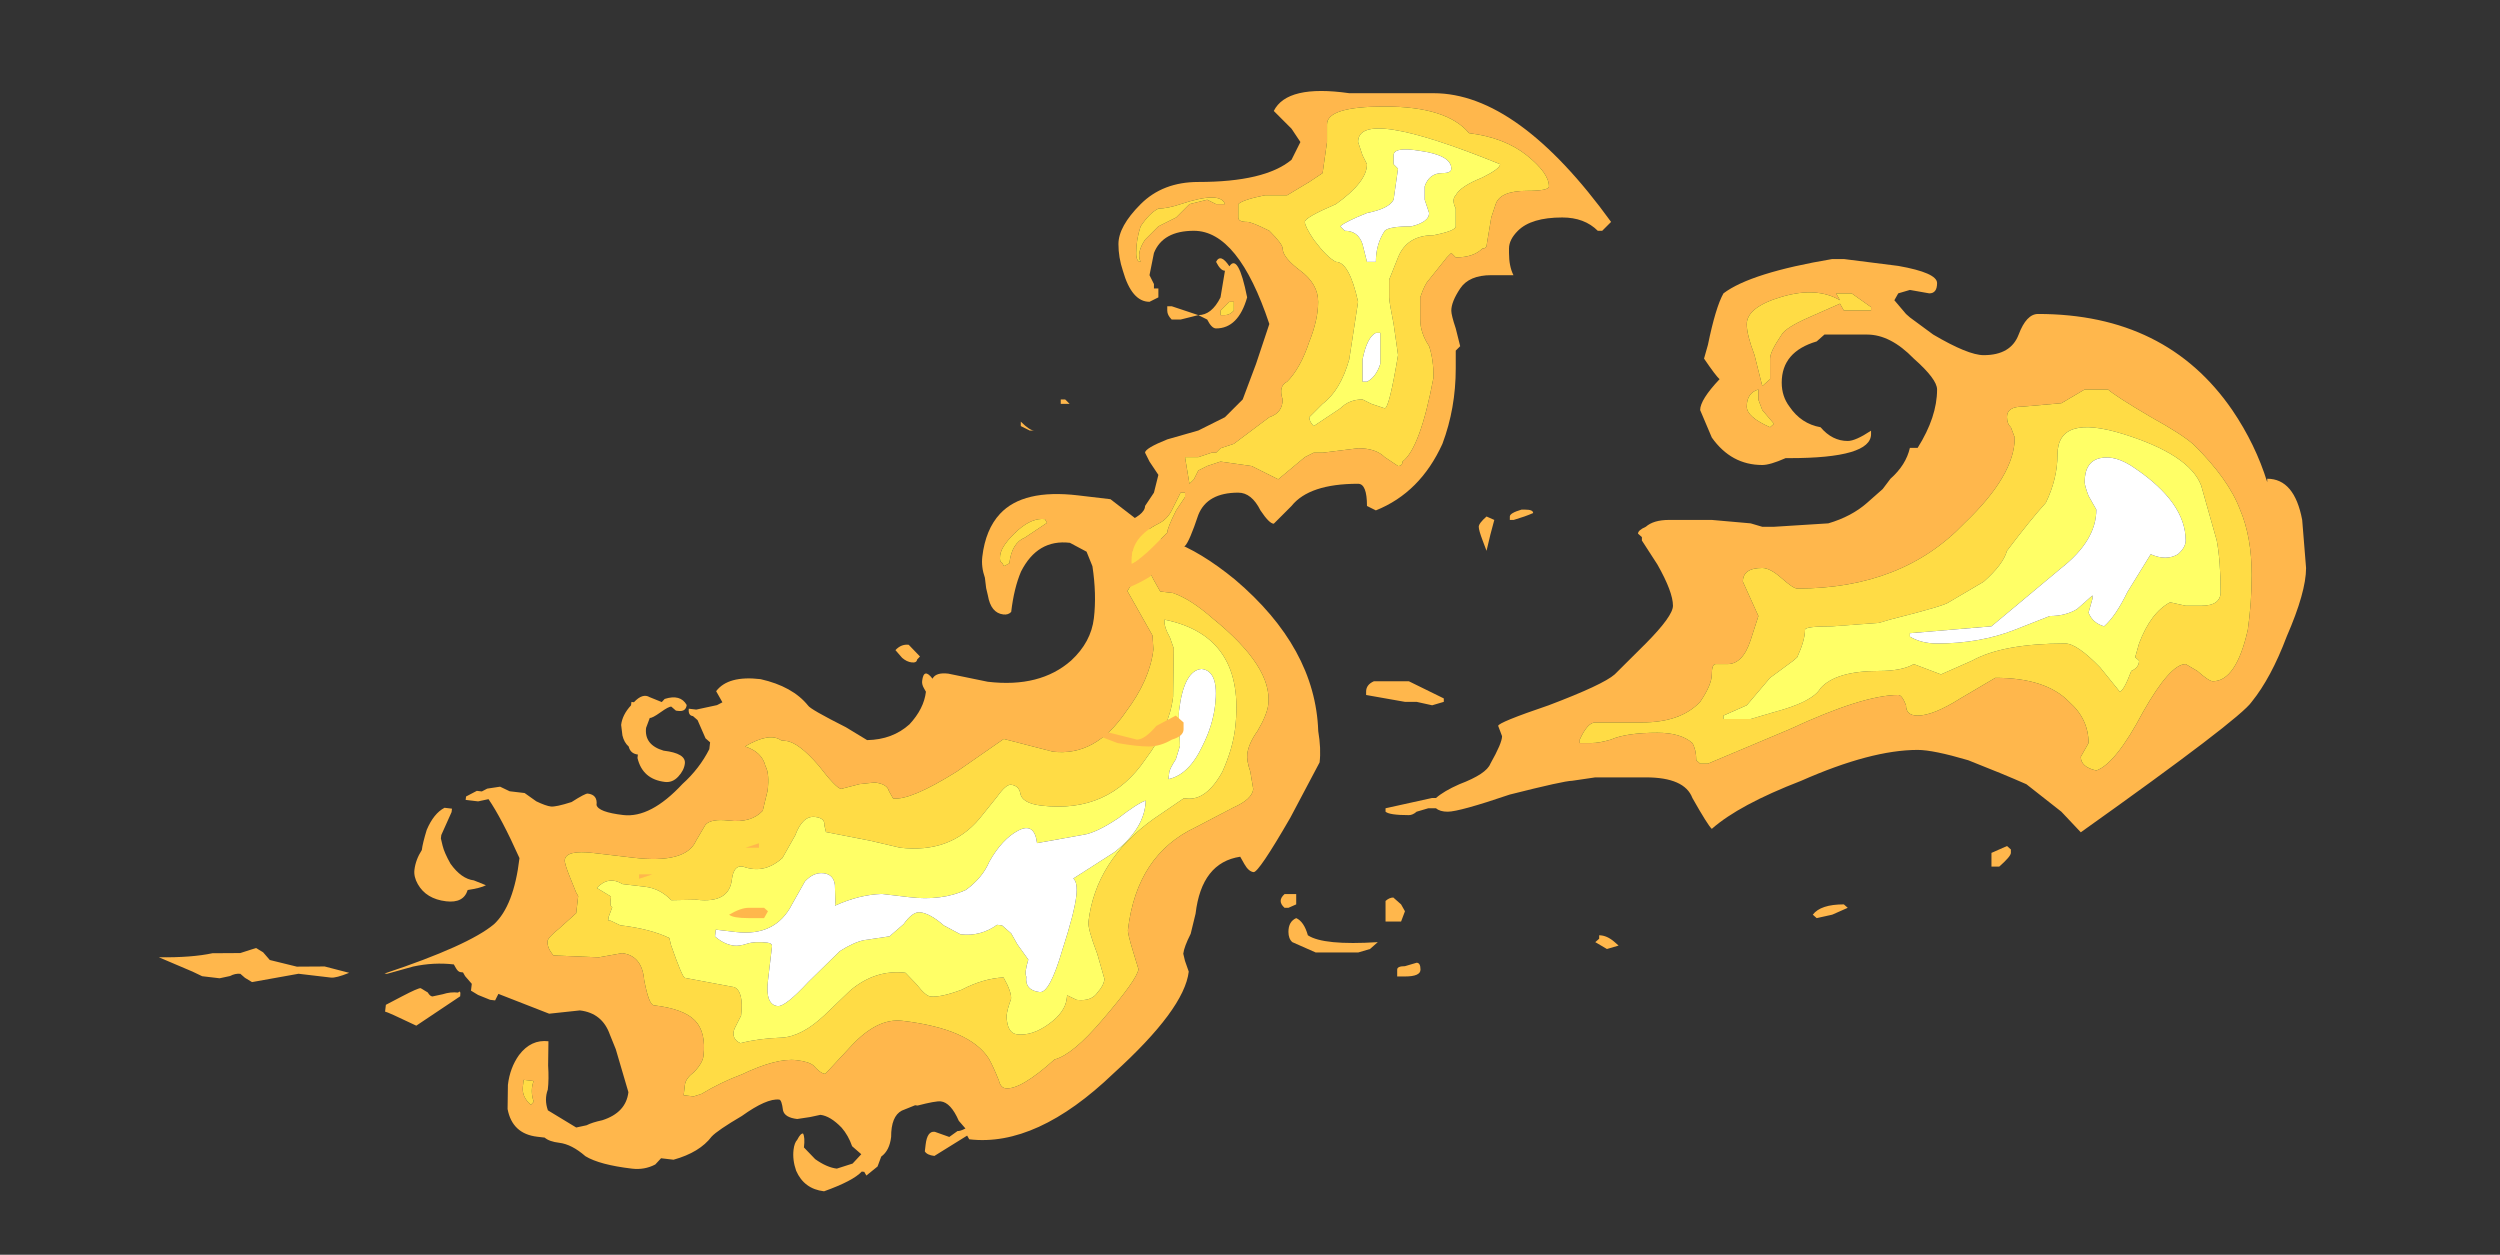 <?xml version="1.0" encoding="UTF-8" standalone="no"?>
<svg xmlns:ffdec="https://www.free-decompiler.com/flash" xmlns:xlink="http://www.w3.org/1999/xlink" ffdec:objectType="frame" height="98.95px" width="197.15px" xmlns="http://www.w3.org/2000/svg">
  <rect width="100%" height="100%" fill="#333333" stroke="none"/>
  <g transform="matrix(1.0, 0.0, 0.0, 1.0, 1.4, 74.1)">
    <use ffdec:characterId="4575" height="10.5" transform="matrix(3.933, 0.464, -0.634, 5.377, 16.359, -42.969)" width="22.5" xlink:href="#shape0"/>
    <use ffdec:characterId="4583" height="10.45" transform="matrix(6.126, 0.0, 0.0, 5.414, 56.099, -53.672)" width="20.3" xlink:href="#shape1"/>
    <use ffdec:characterId="4594" height="8.9" transform="matrix(7.0, 0.0, 0.0, 7.0, 49.0, -67.1)" width="10.95" xlink:href="#shape2"/>
  </g>
  <defs>
    <g id="shape0" transform="matrix(1.0, 0.0, 0.0, 1.0, -2.85, 8.2)">
      <path d="M5.05 -0.1 L5.6 -0.05 6.15 -0.1 6.65 -0.05 Q6.4 0.05 6.3 0.05 L5.65 0.05 4.75 0.25 4.6 0.2 4.5 0.15 Q4.4 0.15 4.3 0.2 L4.1 0.25 3.75 0.25 3.55 0.2 2.85 0.05 Q3.5 0.0 3.9 -0.1 L4.45 -0.15 4.75 -0.25 4.9 -0.2 5.05 -0.1 M11.45 -4.1 Q11.45 -4.25 11.6 -4.4 L11.6 -4.45 11.65 -4.45 Q11.8 -4.6 11.95 -4.55 L12.2 -4.5 12.25 -4.55 Q12.55 -4.65 12.7 -4.5 12.7 -4.4 12.55 -4.4 L12.5 -4.4 12.4 -4.45 Q12.35 -4.45 12.2 -4.35 12.05 -4.25 12.0 -4.25 L11.95 -4.1 Q11.95 -3.85 12.35 -3.8 12.8 -3.8 12.8 -3.65 12.8 -3.55 12.7 -3.45 12.6 -3.35 12.45 -3.35 12.0 -3.35 11.85 -3.65 L11.85 -3.7 Q11.7 -3.7 11.65 -3.8 11.55 -3.85 11.5 -3.95 L11.45 -4.1 M12.9 -4.45 L13.3 -4.55 13.4 -4.6 13.25 -4.75 Q13.45 -5.0 14.1 -5.0 14.75 -4.95 15.1 -4.7 15.15 -4.65 15.9 -4.45 16.2 -4.35 16.35 -4.3 16.85 -4.35 17.15 -4.6 17.4 -4.85 17.4 -5.1 L17.35 -5.15 Q17.3 -5.2 17.3 -5.25 17.3 -5.45 17.5 -5.3 17.55 -5.4 17.8 -5.4 L18.6 -5.35 Q19.65 -5.35 20.2 -5.8 20.55 -6.1 20.55 -6.45 20.55 -6.8 20.4 -7.2 L20.25 -7.4 19.9 -7.5 Q19.25 -7.5 19.0 -7.0 18.9 -6.75 18.9 -6.4 18.85 -6.35 18.75 -6.35 18.5 -6.35 18.4 -6.6 L18.35 -6.7 18.3 -6.85 Q18.2 -7.0 18.2 -7.15 18.2 -7.55 18.45 -7.8 18.85 -8.2 19.95 -8.2 L20.6 -8.2 21.4 -7.85 21.7 -7.7 21.9 -7.7 Q22.5 -7.6 23.25 -7.25 25.0 -6.4 25.25 -5.2 25.35 -4.95 25.35 -4.75 L24.9 -3.9 Q24.4 -3.05 24.3 -3.05 24.2 -3.05 24.1 -3.15 L24.0 -3.25 Q23.25 -3.1 23.25 -2.35 L23.2 -2.05 Q23.1 -1.85 23.1 -1.75 L23.15 -1.65 23.25 -1.5 Q23.25 -0.95 22.0 0.1 20.65 1.3 19.3 1.3 L19.25 1.25 18.65 1.6 Q18.5 1.6 18.45 1.55 L18.45 1.45 Q18.45 1.25 18.6 1.25 L18.9 1.3 19.05 1.2 Q19.1 1.2 19.2 1.15 L19.05 1.05 Q18.85 0.8 18.65 0.8 18.55 0.8 18.2 0.9 L18.15 0.9 17.9 1.0 Q17.7 1.1 17.75 1.4 17.75 1.6 17.6 1.7 L17.55 1.85 17.35 2.0 17.3 1.95 17.25 1.95 Q17.1 2.1 16.55 2.3 16.15 2.3 15.95 2.05 15.85 1.9 15.85 1.75 15.85 1.65 15.9 1.6 15.95 1.5 16.0 1.5 16.05 1.55 16.05 1.7 L16.3 1.85 Q16.55 1.95 16.75 1.95 L17.05 1.85 17.2 1.7 17.0 1.6 Q16.9 1.45 16.75 1.35 16.5 1.2 16.3 1.2 L16.1 1.25 15.85 1.3 Q15.6 1.3 15.55 1.2 15.5 1.05 15.45 1.05 15.2 1.05 14.75 1.35 14.3 1.6 14.2 1.7 14.0 1.95 13.5 2.1 L13.25 2.1 13.15 2.2 Q12.95 2.3 12.7 2.3 12.05 2.3 11.75 2.2 11.45 2.05 11.2 2.05 11.0 2.05 10.9 2.0 L10.75 2.0 Q10.25 2.0 10.1 1.65 L10.05 1.3 Q10.05 1.05 10.2 0.85 10.4 0.6 10.75 0.6 L10.8 0.95 Q10.85 1.15 10.85 1.3 10.8 1.45 10.9 1.6 L11.5 1.8 11.7 1.75 Q11.8 1.7 12.0 1.65 12.45 1.5 12.45 1.2 L12.1 0.6 11.95 0.4 Q11.75 0.1 11.3 0.1 L10.7 0.2 9.65 0.0 9.6 0.1 9.5 0.1 9.25 0.05 9.1 0.0 9.1 -0.1 8.95 -0.2 8.9 -0.25 8.85 -0.25 Q8.8 -0.25 8.75 -0.3 L8.7 -0.35 Q8.3 -0.35 7.9 -0.25 L7.4 -0.1 7.35 -0.1 Q8.95 -0.65 9.4 -1.0 9.75 -1.3 9.75 -2.0 9.3 -2.55 9.0 -2.8 L8.8 -2.75 8.55 -2.75 8.55 -2.8 8.75 -2.9 8.85 -2.9 8.95 -2.95 9.2 -3.0 9.4 -2.95 9.7 -2.95 9.95 -2.85 Q10.15 -2.8 10.25 -2.8 10.35 -2.8 10.65 -2.9 10.9 -3.05 10.95 -3.05 11.15 -3.05 11.15 -2.9 11.2 -2.8 11.7 -2.8 12.25 -2.8 12.8 -3.35 13.1 -3.6 13.25 -3.9 L13.25 -4.0 13.15 -4.05 12.95 -4.3 12.85 -4.35 Q12.75 -4.35 12.75 -4.45 L12.9 -4.45 M8.3 -2.55 L8.15 -2.2 8.15 -2.15 8.2 -2.05 Q8.25 -1.95 8.4 -1.8 8.65 -1.6 8.9 -1.6 L9.15 -1.55 Q9.05 -1.5 8.8 -1.45 8.75 -1.25 8.4 -1.25 8.0 -1.25 7.8 -1.45 7.7 -1.55 7.7 -1.65 7.7 -1.8 7.8 -1.95 7.8 -2.05 7.85 -2.25 7.95 -2.5 8.15 -2.6 L8.3 -2.6 8.3 -2.55 M19.0 -7.5 L19.4 -7.75 19.35 -7.8 Q19.1 -7.8 18.85 -7.6 18.55 -7.35 18.55 -7.2 18.55 -7.1 18.6 -7.1 L18.65 -7.05 18.75 -7.1 Q18.75 -7.4 19.0 -7.5 M13.2 -2.55 Q13.05 -2.2 12.0 -2.2 L11.2 -2.2 Q10.65 -2.2 10.65 -2.05 10.65 -2.0 10.8 -1.8 L10.95 -1.6 11.0 -1.55 11.0 -1.3 10.7 -1.05 Q10.5 -0.9 10.5 -0.85 10.5 -0.75 10.65 -0.65 L11.55 -0.7 12.0 -0.8 Q12.4 -0.8 12.5 -0.45 12.65 -0.1 12.75 -0.1 13.35 -0.1 13.6 0.05 13.85 0.2 13.85 0.55 13.85 0.65 13.7 0.8 13.55 0.9 13.55 1.0 L13.55 1.15 13.75 1.15 13.9 1.1 Q14.25 0.9 14.65 0.75 15.3 0.45 15.7 0.45 15.95 0.45 16.05 0.5 16.2 0.6 16.3 0.6 L16.75 0.15 Q17.2 -0.3 17.7 -0.3 19.05 -0.3 19.5 0.1 19.6 0.2 19.75 0.4 19.8 0.5 19.9 0.5 20.2 0.5 20.8 0.0 21.15 -0.1 21.65 -0.65 22.25 -1.3 22.25 -1.45 L22.1 -1.7 Q21.95 -1.95 21.95 -2.0 21.95 -3.1 23.05 -3.6 L23.75 -3.95 Q24.1 -4.1 24.1 -4.25 L24.0 -4.5 Q23.9 -4.65 23.9 -4.75 23.9 -4.9 24.05 -5.1 24.2 -5.35 24.2 -5.5 24.2 -6.05 22.9 -6.65 22.4 -6.9 22.05 -6.95 L21.8 -6.95 21.65 -7.1 Q21.35 -7.45 20.9 -7.6 20.95 -7.5 21.1 -7.35 L21.3 -7.15 21.15 -6.9 21.75 -6.3 21.8 -6.1 Q21.8 -5.65 21.4 -5.15 20.9 -4.45 20.05 -4.45 L19.05 -4.55 18.2 -4.0 Q17.35 -3.5 17.0 -3.5 L16.9 -3.6 Q16.85 -3.7 16.6 -3.7 L16.3 -3.65 15.95 -3.55 Q15.85 -3.55 15.45 -3.85 15.0 -4.15 14.75 -4.15 L14.65 -4.15 Q14.4 -4.25 13.95 -4.0 14.3 -3.95 14.4 -3.75 14.5 -3.65 14.5 -3.4 L14.45 -3.1 Q14.25 -2.9 13.8 -2.9 13.45 -2.9 13.35 -2.8 L13.2 -2.55 M17.05 -5.5 Q16.95 -5.5 16.85 -5.55 L16.7 -5.65 Q16.8 -5.75 16.95 -5.75 L17.2 -5.6 17.15 -5.55 Q17.15 -5.5 17.05 -5.5 M10.4 1.2 L10.35 1.2 10.35 1.3 Q10.35 1.45 10.55 1.55 L10.6 1.5 Q10.5 1.35 10.55 1.2 L10.4 1.2 M8.55 0.1 Q8.7 0.05 8.85 0.05 8.9 0.0 8.9 0.1 L8.1 0.6 Q7.5 0.45 7.45 0.45 L7.45 0.35 7.75 0.2 Q8.05 0.05 8.1 0.05 L8.25 0.1 Q8.3 0.15 8.35 0.15 L8.55 0.1" fill="#ffb74c" fill-rule="evenodd" stroke="none"/>
      <path d="M12.3 -1.8 L11.85 -1.8 Q11.55 -1.9 11.35 -1.7 L11.65 -1.6 11.65 -1.55 Q11.65 -1.45 11.7 -1.45 L11.65 -1.3 11.65 -1.25 11.7 -1.25 11.9 -1.2 Q12.5 -1.2 12.9 -1.1 L12.95 -1.0 Q13.25 -0.55 13.3 -0.55 L14.3 -0.5 Q14.5 -0.45 14.5 -0.1 L14.4 0.1 Q14.35 0.25 14.55 0.3 14.9 0.2 15.35 0.15 15.75 0.1 16.15 -0.25 L16.6 -0.65 Q17.05 -1.0 17.65 -1.0 L17.9 -0.85 Q18.1 -0.7 18.2 -0.7 18.4 -0.7 18.8 -0.85 19.2 -1.05 19.6 -1.1 19.8 -0.9 19.8 -0.8 19.75 -0.65 19.75 -0.55 19.8 -0.3 20.0 -0.3 20.3 -0.3 20.6 -0.5 20.9 -0.7 20.9 -0.9 L20.9 -0.95 21.1 -0.9 Q21.4 -0.9 21.5 -1.05 21.6 -1.15 21.6 -1.25 L21.4 -1.6 Q21.15 -1.95 21.15 -2.05 21.15 -2.95 22.2 -3.65 L22.75 -4.0 22.8 -4.0 Q23.2 -4.0 23.45 -4.45 23.6 -4.8 23.6 -5.1 23.6 -6.45 21.95 -6.55 21.95 -6.45 22.1 -6.3 L22.2 -6.15 22.3 -5.45 Q22.3 -5.0 21.9 -4.5 21.3 -3.65 19.95 -3.65 19.55 -3.65 19.5 -3.8 19.45 -3.9 19.3 -3.9 19.2 -3.9 19.05 -3.7 L18.75 -3.35 Q18.25 -2.8 17.25 -2.8 L16.65 -2.85 15.75 -2.9 15.7 -3.0 Q15.7 -3.1 15.5 -3.1 15.25 -3.1 15.15 -2.8 L14.95 -2.45 Q14.65 -2.2 14.25 -2.25 14.0 -2.3 14.0 -2.05 14.0 -1.7 13.35 -1.7 L12.85 -1.65 Q12.6 -1.8 12.3 -1.8 M13.2 -2.55 L13.35 -2.8 Q13.45 -2.9 13.8 -2.9 14.25 -2.9 14.45 -3.1 L14.5 -3.4 Q14.5 -3.65 14.4 -3.75 14.3 -3.95 13.95 -4.0 14.4 -4.25 14.65 -4.15 L14.75 -4.15 Q15.0 -4.15 15.45 -3.85 15.85 -3.55 15.95 -3.55 L16.3 -3.65 16.6 -3.7 Q16.85 -3.7 16.9 -3.6 L17.0 -3.5 Q17.35 -3.5 18.2 -4.0 L19.05 -4.55 20.05 -4.45 Q20.9 -4.45 21.4 -5.15 21.8 -5.65 21.8 -6.1 L21.75 -6.3 21.15 -6.9 21.3 -7.15 21.1 -7.35 Q20.95 -7.5 20.9 -7.6 21.35 -7.45 21.65 -7.1 L21.8 -6.95 22.05 -6.95 Q22.4 -6.9 22.9 -6.65 24.2 -6.05 24.2 -5.5 24.2 -5.35 24.05 -5.1 23.9 -4.9 23.9 -4.75 23.9 -4.65 24.0 -4.5 L24.1 -4.25 Q24.1 -4.1 23.75 -3.95 L23.05 -3.6 Q21.95 -3.1 21.95 -2.0 21.95 -1.95 22.1 -1.7 L22.25 -1.45 Q22.25 -1.3 21.65 -0.65 21.15 -0.1 20.8 0.0 20.2 0.5 19.9 0.5 19.8 0.5 19.75 0.4 19.6 0.2 19.5 0.1 19.05 -0.3 17.7 -0.3 17.2 -0.3 16.75 0.15 L16.3 0.6 Q16.2 0.6 16.05 0.5 15.95 0.45 15.7 0.45 15.3 0.45 14.65 0.75 14.25 0.9 13.9 1.1 L13.75 1.15 13.55 1.15 13.55 1.0 Q13.55 0.9 13.7 0.8 13.85 0.65 13.85 0.55 13.85 0.2 13.6 0.05 13.35 -0.1 12.75 -0.1 12.65 -0.1 12.5 -0.45 12.4 -0.8 12.0 -0.8 L11.55 -0.7 10.65 -0.65 Q10.5 -0.75 10.5 -0.85 10.5 -0.9 10.7 -1.05 L11.0 -1.3 11.0 -1.55 10.95 -1.6 10.8 -1.8 Q10.65 -2.0 10.65 -2.05 10.65 -2.2 11.2 -2.2 L12.0 -2.2 Q13.05 -2.2 13.2 -2.55 M19.0 -7.5 Q18.75 -7.4 18.75 -7.1 L18.65 -7.05 18.6 -7.1 Q18.55 -7.1 18.55 -7.2 18.55 -7.35 18.85 -7.6 19.1 -7.8 19.35 -7.8 L19.4 -7.75 19.0 -7.5 M10.4 1.2 L10.55 1.2 Q10.5 1.35 10.6 1.5 L10.55 1.55 Q10.35 1.45 10.35 1.3 L10.35 1.2 10.4 1.2" fill="#ffdc45" fill-rule="evenodd" stroke="none"/>
      <path d="M12.3 -1.8 Q12.6 -1.8 12.85 -1.65 L13.35 -1.7 Q14.0 -1.7 14.0 -2.05 14.0 -2.3 14.25 -2.25 14.65 -2.2 14.95 -2.45 L15.15 -2.8 Q15.25 -3.1 15.5 -3.1 15.7 -3.1 15.7 -3.0 L15.75 -2.9 16.65 -2.85 17.25 -2.8 Q18.25 -2.8 18.75 -3.35 L19.05 -3.7 Q19.2 -3.9 19.3 -3.9 19.45 -3.9 19.5 -3.8 19.55 -3.65 19.95 -3.65 21.3 -3.65 21.9 -4.5 22.3 -5.0 22.3 -5.45 L22.2 -6.15 22.1 -6.3 Q21.95 -6.45 21.95 -6.55 23.6 -6.45 23.6 -5.1 23.6 -4.8 23.45 -4.45 23.2 -4.0 22.8 -4.0 L22.75 -4.0 22.2 -3.65 Q21.15 -2.95 21.15 -2.05 21.15 -1.95 21.4 -1.6 L21.6 -1.25 Q21.6 -1.15 21.5 -1.05 21.4 -0.9 21.1 -0.9 L20.9 -0.95 20.9 -0.9 Q20.9 -0.7 20.6 -0.5 20.3 -0.3 20.0 -0.3 19.8 -0.3 19.75 -0.55 19.75 -0.65 19.8 -0.8 19.8 -0.9 19.6 -1.1 19.2 -1.05 18.8 -0.85 18.4 -0.7 18.2 -0.7 18.1 -0.7 17.9 -0.85 L17.65 -1.0 Q17.05 -1.0 16.6 -0.65 L16.15 -0.25 Q15.75 0.1 15.35 0.15 14.9 0.2 14.55 0.3 14.35 0.25 14.4 0.1 L14.5 -0.1 Q14.5 -0.45 14.3 -0.5 L13.3 -0.55 Q13.25 -0.55 12.95 -1.0 L12.9 -1.1 Q12.5 -1.2 11.9 -1.2 L11.7 -1.25 11.65 -1.25 11.65 -1.3 11.7 -1.45 Q11.65 -1.45 11.65 -1.55 L11.65 -1.6 11.35 -1.7 Q11.55 -1.9 11.85 -1.8 L12.3 -1.8 M22.55 -4.75 L22.5 -4.55 Q22.4 -4.4 22.4 -4.35 L22.4 -4.25 Q22.8 -4.35 23.0 -4.8 23.15 -5.1 23.15 -5.4 23.15 -5.9 22.8 -5.9 22.45 -5.85 22.45 -5.25 22.45 -5.2 22.5 -5.0 L22.55 -4.75 M15.45 -2.15 L15.25 -1.8 Q15.0 -1.3 14.2 -1.3 L13.8 -1.3 13.8 -1.2 Q14.0 -1.1 14.2 -1.1 14.3 -1.1 14.45 -1.15 14.6 -1.2 14.85 -1.2 14.95 -1.2 14.95 -1.15 L14.95 -0.95 Q14.95 -0.8 14.95 -0.65 14.95 -0.3 15.2 -0.3 15.35 -0.3 15.75 -0.7 L16.3 -1.2 Q16.55 -1.35 16.75 -1.4 L17.25 -1.5 17.5 -1.7 Q17.65 -1.9 17.8 -1.9 18.0 -1.9 18.3 -1.75 L18.65 -1.65 Q19.05 -1.65 19.35 -1.85 L19.45 -1.85 19.65 -1.75 19.8 -1.6 20.05 -1.4 Q20.0 -1.2 20.05 -1.15 20.05 -0.95 20.35 -0.95 20.55 -0.95 20.7 -1.6 20.85 -2.15 20.85 -2.4 20.85 -2.6 20.75 -2.65 L21.5 -3.1 Q22.05 -3.5 22.0 -3.9 21.85 -3.85 21.5 -3.6 21.1 -3.35 20.85 -3.3 L19.95 -3.1 Q19.85 -3.4 19.55 -3.25 19.25 -3.1 19.05 -2.75 18.95 -2.5 18.65 -2.3 18.2 -2.1 17.55 -2.1 L17.0 -2.1 Q16.55 -2.05 16.1 -1.85 L16.1 -1.9 16.05 -2.15 Q16.0 -2.3 15.8 -2.3 15.6 -2.3 15.45 -2.15" fill="#ffff66" fill-rule="evenodd" stroke="none"/>
      <path d="M15.45 -2.15 Q15.6 -2.3 15.8 -2.3 16.0 -2.3 16.05 -2.15 L16.1 -1.9 16.1 -1.85 Q16.55 -2.05 17.0 -2.1 L17.55 -2.1 Q18.2 -2.1 18.65 -2.3 18.95 -2.5 19.05 -2.75 19.25 -3.1 19.55 -3.25 19.85 -3.4 19.95 -3.1 L20.85 -3.3 Q21.1 -3.35 21.5 -3.6 21.85 -3.85 22.0 -3.9 22.05 -3.5 21.5 -3.1 L20.75 -2.65 Q20.85 -2.6 20.85 -2.4 20.85 -2.15 20.7 -1.6 20.55 -0.95 20.35 -0.95 20.05 -0.95 20.05 -1.15 20.0 -1.2 20.05 -1.4 L19.8 -1.6 19.65 -1.75 19.45 -1.85 19.35 -1.85 Q19.05 -1.65 18.65 -1.65 L18.3 -1.75 Q18.0 -1.9 17.8 -1.9 17.65 -1.9 17.5 -1.7 L17.25 -1.5 16.75 -1.4 Q16.55 -1.35 16.3 -1.2 L15.75 -0.7 Q15.35 -0.3 15.2 -0.3 14.95 -0.3 14.95 -0.65 14.95 -0.8 14.95 -0.95 L14.95 -1.15 Q14.95 -1.2 14.85 -1.2 14.6 -1.2 14.45 -1.15 14.3 -1.1 14.2 -1.1 14.0 -1.1 13.8 -1.2 L13.8 -1.3 14.2 -1.3 Q15.0 -1.3 15.25 -1.8 L15.45 -2.15 M22.55 -4.75 L22.5 -5.0 Q22.45 -5.2 22.45 -5.25 22.45 -5.85 22.8 -5.9 23.15 -5.9 23.15 -5.4 23.15 -5.1 23.0 -4.8 22.8 -4.35 22.4 -4.25 L22.4 -4.35 Q22.4 -4.4 22.5 -4.55 L22.55 -4.75" fill="#ffffff" fill-rule="evenodd" stroke="none"/>
    </g>
    <g id="shape1" transform="matrix(1.0, 0.0, 0.0, 1.0, -9.15, 9.95)">
      <path d="M9.6 -0.5 L9.65 -0.45 9.6 -0.35 9.4 -0.35 Q9.2 -0.35 9.15 -0.4 9.3 -0.5 9.4 -0.5 L9.6 -0.5 M22.4 -8.0 L22.4 -8.05 Q22.25 -8.0 22.25 -7.8 22.25 -7.65 22.55 -7.5 L22.6 -7.55 22.45 -7.75 22.4 -7.9 22.4 -8.0 M22.7 -8.85 Q22.75 -8.95 23.05 -9.1 L23.45 -9.3 23.5 -9.2 23.7 -9.2 Q23.8 -9.2 23.85 -9.2 L23.85 -9.25 23.6 -9.45 23.4 -9.45 23.45 -9.35 Q23.15 -9.55 22.7 -9.4 22.25 -9.25 22.25 -9.0 22.25 -8.85 22.35 -8.55 L22.45 -8.1 22.55 -8.2 22.55 -8.5 Q22.55 -8.6 22.7 -8.85 M21.7 -8.5 L21.75 -8.7 Q21.85 -9.25 21.95 -9.45 22.3 -9.75 23.35 -9.95 L23.5 -9.95 24.2 -9.85 Q24.7 -9.75 24.7 -9.6 24.7 -9.45 24.6 -9.45 L24.35 -9.5 24.2 -9.45 24.15 -9.35 24.3 -9.15 24.35 -9.1 24.65 -8.85 Q25.1 -8.55 25.3 -8.55 25.65 -8.55 25.75 -8.85 25.85 -9.15 26.0 -9.15 27.65 -9.15 28.5 -7.75 28.8 -7.25 28.95 -6.7 L28.95 -6.75 Q29.3 -6.75 29.4 -6.15 L29.45 -5.45 Q29.45 -5.1 29.2 -4.45 29.0 -3.85 28.75 -3.5 28.6 -3.25 26.55 -1.6 L26.3 -1.9 25.85 -2.3 Q25.55 -2.45 25.1 -2.65 24.65 -2.8 24.45 -2.8 23.85 -2.8 22.95 -2.35 22.15 -2.0 21.8 -1.65 21.75 -1.7 21.55 -2.1 21.45 -2.4 20.95 -2.4 L20.3 -2.4 20.0 -2.35 Q19.9 -2.35 19.2 -2.15 18.55 -1.9 18.4 -1.9 18.3 -1.9 18.25 -1.95 L18.15 -1.95 18.0 -1.9 Q17.95 -1.85 17.9 -1.85 17.65 -1.85 17.6 -1.9 L17.6 -1.95 18.2 -2.1 18.25 -2.1 Q18.35 -2.2 18.55 -2.3 18.9 -2.45 18.95 -2.6 19.1 -2.9 19.1 -3.0 L19.05 -3.15 Q19.05 -3.2 19.7 -3.45 20.4 -3.75 20.55 -3.9 L20.95 -4.35 Q21.3 -4.75 21.3 -4.9 21.3 -5.1 21.1 -5.5 L20.9 -5.85 20.9 -5.9 20.85 -5.95 Q20.85 -6.0 20.95 -6.05 21.05 -6.15 21.25 -6.15 L21.8 -6.15 22.3 -6.1 22.45 -6.05 22.6 -6.05 23.3 -6.1 Q23.6 -6.2 23.8 -6.4 L24.0 -6.6 24.1 -6.75 Q24.3 -6.95 24.35 -7.2 L24.45 -7.2 Q24.7 -7.65 24.7 -8.05 24.7 -8.2 24.4 -8.5 24.1 -8.85 23.8 -8.85 L23.25 -8.85 23.15 -8.75 Q22.7 -8.6 22.7 -8.15 22.7 -7.95 22.8 -7.8 22.95 -7.55 23.2 -7.5 23.35 -7.3 23.55 -7.3 23.65 -7.3 23.85 -7.45 L23.85 -7.4 Q23.85 -7.05 22.8 -7.05 L22.75 -7.05 Q22.55 -6.95 22.45 -6.95 22.05 -6.95 21.8 -7.35 L21.65 -7.75 Q21.65 -7.9 21.9 -8.2 21.85 -8.25 21.7 -8.5 M25.8 -7.8 Q25.6 -7.8 25.6 -7.65 25.6 -7.55 25.65 -7.5 L25.7 -7.35 Q25.7 -6.8 25.05 -6.1 24.25 -5.15 22.9 -5.15 22.85 -5.15 22.7 -5.3 22.55 -5.45 22.45 -5.45 22.2 -5.45 22.2 -5.25 L22.4 -4.75 22.3 -4.4 Q22.2 -4.05 22.0 -4.05 L21.85 -4.05 Q21.8 -4.05 21.8 -3.9 21.8 -3.75 21.65 -3.5 21.4 -3.2 20.9 -3.2 L20.3 -3.2 Q20.2 -3.2 20.1 -2.95 L20.1 -2.9 20.25 -2.9 Q20.35 -2.9 20.5 -2.95 20.7 -3.05 21.1 -3.05 21.4 -3.05 21.55 -2.9 21.6 -2.8 21.6 -2.65 L21.65 -2.6 21.75 -2.6 22.8 -3.1 Q23.75 -3.6 24.2 -3.6 24.25 -3.6 24.3 -3.45 24.3 -3.3 24.45 -3.3 24.65 -3.3 25.0 -3.55 L25.45 -3.85 Q26.1 -3.85 26.4 -3.5 26.65 -3.25 26.65 -2.9 L26.55 -2.7 Q26.55 -2.55 26.75 -2.5 27.0 -2.6 27.35 -3.35 27.7 -4.05 27.9 -4.05 L28.05 -3.95 Q28.2 -3.8 28.25 -3.8 28.55 -3.8 28.7 -4.55 28.75 -4.95 28.75 -5.35 28.75 -5.9 28.6 -6.3 28.45 -6.75 28.0 -7.25 27.85 -7.4 27.45 -7.65 27.0 -7.95 26.9 -8.05 L26.6 -8.05 26.3 -7.85 25.8 -7.8 M19.4 -6.3 Q19.5 -6.3 19.5 -6.25 19.4 -6.2 19.25 -6.15 L19.2 -6.15 19.2 -6.2 Q19.2 -6.25 19.35 -6.3 L19.4 -6.3 M18.9 -6.2 L19.0 -6.15 Q18.95 -5.95 18.9 -5.7 L18.85 -5.85 Q18.8 -6.0 18.8 -6.05 18.8 -6.1 18.9 -6.2 M17.9 -3.8 L18.35 -3.55 18.35 -3.5 18.2 -3.45 18.0 -3.5 17.85 -3.5 17.35 -3.6 17.35 -3.65 Q17.35 -3.75 17.45 -3.8 L17.9 -3.8 M15.0 -3.1 Q15.0 -3.0 14.85 -2.95 14.7 -2.85 14.55 -2.85 14.4 -2.85 14.15 -2.9 L13.8 -3.05 13.8 -3.1 14.05 -3.05 14.4 -2.95 Q14.5 -2.95 14.65 -3.15 L14.9 -3.3 15.0 -3.2 15.0 -3.1 M13.8 -3.25 L13.65 -3.2 13.65 -3.35 Q13.65 -3.4 13.75 -3.4 L13.8 -3.4 13.8 -3.25 M16.45 -0.55 L16.35 -0.5 16.3 -0.5 Q16.25 -0.55 16.25 -0.6 16.25 -0.65 16.3 -0.7 L16.45 -0.7 16.45 -0.55 M16.45 -0.35 Q16.55 -0.3 16.6 -0.1 16.8 0.05 17.5 0.0 L17.4 0.1 17.25 0.15 16.7 0.15 16.4 0.0 Q16.35 -0.05 16.35 -0.15 16.35 -0.3 16.45 -0.35 M17.65 -0.3 L17.6 -0.3 17.6 -0.6 Q17.65 -0.65 17.7 -0.65 L17.8 -0.55 17.85 -0.45 17.8 -0.3 17.65 -0.3 M20.35 -0.05 L20.35 -0.1 Q20.45 -0.1 20.55 0.0 L20.6 0.05 20.45 0.1 20.3 0.0 20.35 -0.05 M23.55 -0.5 L23.35 -0.4 23.15 -0.35 23.1 -0.4 Q23.2 -0.55 23.5 -0.55 L23.55 -0.5 M25.6 -1.4 L25.65 -1.35 25.65 -1.3 Q25.65 -1.25 25.5 -1.1 L25.4 -1.1 25.4 -1.3 25.6 -1.4 M18.05 0.4 Q18.05 0.5 17.85 0.5 L17.75 0.5 17.75 0.4 Q17.75 0.35 17.85 0.35 L18.0 0.3 Q18.05 0.3 18.05 0.4" fill="#ffb74c" fill-rule="evenodd" stroke="none"/>
      <path d="M22.7 -8.85 Q22.55 -8.6 22.55 -8.5 L22.55 -8.2 22.45 -8.1 22.35 -8.55 Q22.25 -8.85 22.25 -9.0 22.25 -9.25 22.7 -9.4 23.15 -9.55 23.45 -9.35 L23.4 -9.45 23.6 -9.45 23.85 -9.25 23.85 -9.2 Q23.8 -9.2 23.7 -9.2 L23.5 -9.2 23.45 -9.3 23.05 -9.1 Q22.75 -8.95 22.7 -8.85 M22.4 -8.0 L22.4 -7.9 22.45 -7.75 22.6 -7.55 22.55 -7.5 Q22.25 -7.65 22.25 -7.8 22.25 -8.0 22.4 -8.05 L22.4 -8.0 M25.8 -7.8 L26.3 -7.85 26.6 -8.05 26.9 -8.05 Q27.0 -7.95 27.45 -7.65 27.85 -7.4 28.0 -7.25 28.45 -6.75 28.6 -6.3 28.75 -5.9 28.75 -5.35 28.75 -4.95 28.7 -4.55 28.55 -3.8 28.25 -3.8 28.2 -3.8 28.05 -3.95 L27.9 -4.05 Q27.7 -4.05 27.35 -3.35 27.0 -2.6 26.75 -2.5 26.55 -2.55 26.55 -2.7 L26.65 -2.9 Q26.65 -3.25 26.4 -3.5 26.1 -3.85 25.45 -3.85 L25.0 -3.55 Q24.65 -3.3 24.45 -3.3 24.3 -3.3 24.3 -3.45 24.25 -3.6 24.2 -3.6 23.75 -3.6 22.8 -3.1 L21.75 -2.6 21.65 -2.6 21.6 -2.65 Q21.6 -2.8 21.55 -2.9 21.4 -3.05 21.1 -3.05 20.7 -3.05 20.5 -2.95 20.35 -2.9 20.25 -2.9 L20.1 -2.9 20.1 -2.95 Q20.2 -3.2 20.3 -3.2 L20.9 -3.2 Q21.4 -3.2 21.65 -3.5 21.8 -3.75 21.8 -3.9 21.8 -4.05 21.85 -4.05 L22.0 -4.05 Q22.2 -4.05 22.3 -4.4 L22.4 -4.75 22.2 -5.25 Q22.2 -5.45 22.45 -5.45 22.55 -5.45 22.7 -5.3 22.85 -5.15 22.9 -5.15 24.25 -5.15 25.05 -6.1 25.7 -6.8 25.7 -7.35 L25.65 -7.5 Q25.6 -7.55 25.6 -7.65 25.6 -7.8 25.8 -7.8 M26.1 -6.4 Q25.9 -6.15 25.6 -5.7 25.55 -5.5 25.3 -5.25 L24.85 -4.95 Q24.8 -4.9 24.1 -4.7 L23.95 -4.65 23.35 -4.6 Q23.0 -4.6 23.0 -4.55 23.0 -4.4 22.9 -4.15 L22.85 -4.1 22.55 -3.85 22.25 -3.45 21.95 -3.3 21.95 -3.25 22.3 -3.25 22.6 -3.35 Q23.1 -3.5 23.2 -3.7 23.4 -3.95 23.95 -3.95 24.25 -3.95 24.4 -4.05 L24.75 -3.9 25.15 -4.1 Q25.55 -4.35 26.35 -4.35 26.5 -4.35 26.8 -4.0 L27.05 -3.65 Q27.1 -3.65 27.2 -3.95 27.3 -4.0 27.3 -4.1 L27.25 -4.15 27.3 -4.35 Q27.45 -4.8 27.7 -4.95 L27.9 -4.9 28.1 -4.9 Q28.35 -4.9 28.35 -5.1 28.35 -5.55 28.3 -5.85 L28.1 -6.65 Q27.95 -7.1 27.1 -7.4 26.25 -7.7 26.25 -7.1 26.25 -6.75 26.1 -6.4" fill="#ffdc45" fill-rule="evenodd" stroke="none"/>
      <path d="M26.1 -6.4 Q26.25 -6.75 26.25 -7.1 26.25 -7.7 27.1 -7.4 27.95 -7.1 28.1 -6.65 L28.3 -5.85 Q28.35 -5.55 28.35 -5.1 28.35 -4.9 28.1 -4.9 L27.9 -4.9 27.7 -4.95 Q27.45 -4.8 27.3 -4.35 L27.25 -4.15 27.3 -4.1 Q27.3 -4.0 27.2 -3.95 27.1 -3.65 27.05 -3.65 L26.8 -4.0 Q26.5 -4.35 26.35 -4.35 25.55 -4.35 25.15 -4.1 L24.75 -3.9 24.4 -4.05 Q24.25 -3.95 23.95 -3.95 23.4 -3.95 23.2 -3.7 23.1 -3.5 22.6 -3.35 L22.3 -3.25 21.95 -3.25 21.95 -3.3 22.25 -3.45 22.55 -3.85 22.85 -4.1 22.9 -4.15 Q23.0 -4.4 23.0 -4.55 23.0 -4.6 23.35 -4.6 L23.95 -4.65 24.1 -4.7 Q24.8 -4.9 24.85 -4.95 L25.3 -5.25 Q25.55 -5.5 25.6 -5.7 25.9 -6.15 26.1 -6.4 M24.35 -4.45 Q24.5 -4.35 24.7 -4.35 25.25 -4.35 25.7 -4.55 L26.15 -4.75 Q26.35 -4.75 26.5 -4.85 L26.7 -5.05 26.7 -5.0 26.65 -4.8 Q26.7 -4.65 26.85 -4.6 27.0 -4.75 27.15 -5.1 L27.45 -5.65 Q27.65 -5.55 27.8 -5.65 27.9 -5.75 27.9 -5.85 27.9 -6.4 27.25 -6.9 27.0 -7.1 26.8 -7.05 26.6 -7.0 26.6 -6.7 26.6 -6.65 26.65 -6.5 L26.75 -6.3 Q26.75 -5.85 26.3 -5.45 L25.4 -4.6 24.35 -4.5 24.35 -4.45" fill="#ffff66" fill-rule="evenodd" stroke="none"/>
      <path d="M24.35 -4.45 L24.35 -4.5 25.4 -4.6 26.3 -5.45 Q26.75 -5.85 26.75 -6.3 L26.65 -6.5 Q26.6 -6.65 26.6 -6.7 26.6 -7.0 26.8 -7.05 27.0 -7.1 27.25 -6.9 27.9 -6.4 27.9 -5.85 27.9 -5.75 27.8 -5.65 27.65 -5.55 27.45 -5.65 L27.15 -5.1 Q27.0 -4.75 26.85 -4.6 26.7 -4.65 26.65 -4.8 L26.7 -5.0 26.7 -5.05 26.5 -4.85 Q26.35 -4.75 26.15 -4.75 L25.7 -4.55 Q25.25 -4.35 24.7 -4.35 24.5 -4.35 24.35 -4.45" fill="#ffffff" fill-rule="evenodd" stroke="none"/>
    </g>
    <g id="shape2" transform="matrix(1.0, 0.0, 0.0, 1.0, -7.0, 9.6)">
      <path d="M12.85 -8.25 Q12.75 -8.2 12.65 -8.05 12.6 -7.9 12.6 -7.75 12.6 -7.65 12.65 -7.65 12.6 -7.75 12.7 -7.9 L12.85 -8.05 Q12.95 -8.1 13.05 -8.15 L13.2 -8.3 13.4 -8.35 13.5 -8.3 13.6 -8.3 Q13.55 -8.45 13.1 -8.3 12.95 -8.25 12.85 -8.25 M12.4 -7.85 Q12.4 -8.05 12.65 -8.3 12.9 -8.55 13.3 -8.55 14.05 -8.55 14.35 -8.8 L14.45 -9.0 14.35 -9.15 14.15 -9.35 Q14.3 -9.65 15.0 -9.55 L15.95 -9.55 Q16.9 -9.55 17.95 -8.1 L17.85 -8.0 17.8 -8.0 Q17.65 -8.15 17.4 -8.15 17.05 -8.15 16.9 -8.0 16.8 -7.9 16.8 -7.8 L16.8 -7.75 Q16.8 -7.6 16.85 -7.5 L16.6 -7.5 Q16.35 -7.5 16.25 -7.35 16.15 -7.2 16.15 -7.1 16.15 -7.05 16.2 -6.9 L16.25 -6.7 16.2 -6.65 16.2 -6.45 Q16.2 -6.0 16.05 -5.6 15.8 -5.05 15.3 -4.85 L15.2 -4.9 Q15.2 -5.15 15.1 -5.15 14.55 -5.15 14.35 -4.9 L14.15 -4.7 Q14.1 -4.7 14.0 -4.85 13.9 -5.05 13.75 -5.05 13.4 -5.05 13.3 -4.8 13.2 -4.5 13.15 -4.45 L12.75 -4.1 Q12.5 -3.95 12.25 -3.9 L12.15 -3.95 12.2 -4.0 12.3 -4.45 12.2 -4.55 12.45 -4.7 Q12.7 -4.8 12.7 -4.9 L12.8 -5.05 12.85 -5.25 12.75 -5.4 12.7 -5.5 Q12.7 -5.55 12.95 -5.65 L13.3 -5.75 13.6 -5.9 13.8 -6.1 13.95 -6.5 14.1 -6.95 Q13.75 -8.0 13.25 -8.0 12.9 -8.0 12.8 -7.75 L12.75 -7.5 12.8 -7.4 12.8 -7.35 12.85 -7.35 12.85 -7.25 12.75 -7.2 Q12.55 -7.2 12.45 -7.55 12.4 -7.7 12.4 -7.85 M12.95 -7.15 L13.0 -7.15 13.3 -7.05 Q13.45 -7.05 13.55 -7.25 L13.6 -7.55 Q13.55 -7.55 13.5 -7.65 13.55 -7.75 13.65 -7.6 13.75 -7.75 13.85 -7.25 13.75 -6.9 13.5 -6.9 13.45 -6.9 13.4 -7.0 L13.3 -7.05 13.1 -7.0 Q13.05 -7.0 13.0 -7.0 12.95 -7.05 12.95 -7.1 L12.95 -7.15 M11.85 -6.05 L11.75 -6.05 11.75 -6.1 11.8 -6.1 11.85 -6.05 M11.4 -5.75 L11.3 -5.8 11.3 -5.85 Q11.4 -5.75 11.45 -5.75 L11.4 -5.75 M13.15 -5.45 L13.2 -5.15 13.25 -5.2 13.3 -5.3 13.4 -5.35 13.55 -5.4 13.9 -5.35 14.2 -5.2 14.5 -5.45 14.6 -5.5 14.7 -5.5 15.1 -5.55 Q15.3 -5.55 15.4 -5.45 L15.55 -5.35 Q15.6 -5.35 15.6 -5.4 15.8 -5.55 15.95 -6.35 15.95 -6.55 15.9 -6.7 15.8 -6.85 15.8 -7.0 L15.8 -7.25 Q15.85 -7.4 15.9 -7.45 L16.1 -7.7 16.15 -7.75 16.2 -7.7 Q16.4 -7.7 16.5 -7.8 16.55 -7.8 16.55 -7.85 L16.6 -8.15 16.65 -8.3 Q16.7 -8.45 17.0 -8.45 17.25 -8.45 17.25 -8.5 17.25 -8.65 17.0 -8.85 16.75 -9.05 16.35 -9.1 16.1 -9.4 15.4 -9.4 14.75 -9.4 14.75 -9.2 L14.75 -9.0 14.7 -8.65 14.55 -8.55 14.3 -8.4 14.05 -8.4 Q13.8 -8.35 13.75 -8.3 L13.75 -8.15 Q13.75 -8.1 13.85 -8.1 13.9 -8.1 14.1 -8.0 14.25 -7.85 14.25 -7.8 14.25 -7.7 14.45 -7.55 14.65 -7.4 14.65 -7.2 14.65 -7.0 14.55 -6.75 14.45 -6.45 14.3 -6.3 14.2 -6.25 14.25 -6.1 14.25 -5.95 14.1 -5.9 L13.7 -5.6 13.55 -5.55 13.5 -5.5 13.45 -5.5 13.3 -5.45 13.15 -5.45 M13.1 -5.05 L13.0 -4.85 Q12.95 -4.75 12.85 -4.7 12.55 -4.55 12.55 -4.3 L12.55 -4.25 Q12.65 -4.3 12.8 -4.45 L12.95 -4.6 Q12.95 -4.65 13.05 -4.85 L13.15 -5.0 13.15 -5.05 13.1 -5.05 M9.5 -3.55 L9.5 -3.55 M8.2 -1.05 L8.35 -1.1 8.35 -1.05 8.2 -1.05 M7.2 -0.75 L7.15 -0.75 7.0 -0.7 7.0 -0.75 7.2 -0.75 M13.7 -7.2 L13.65 -7.2 13.55 -7.1 13.55 -7.05 13.6 -7.05 Q13.65 -7.05 13.7 -7.1 L13.7 -7.2" fill="#ffb74c" fill-rule="evenodd" stroke="none"/>
      <path d="M12.85 -8.25 Q12.95 -8.25 13.1 -8.3 13.55 -8.45 13.6 -8.3 L13.5 -8.3 13.4 -8.35 13.2 -8.3 13.05 -8.15 Q12.95 -8.1 12.85 -8.05 L12.7 -7.9 Q12.6 -7.75 12.65 -7.65 12.6 -7.65 12.6 -7.75 12.6 -7.9 12.65 -8.05 12.75 -8.2 12.85 -8.25 M13.1 -5.05 L13.15 -5.05 13.15 -5.0 13.05 -4.85 Q12.95 -4.65 12.95 -4.6 L12.8 -4.45 Q12.65 -4.3 12.55 -4.25 L12.55 -4.3 Q12.55 -4.55 12.85 -4.7 12.95 -4.75 13.0 -4.85 L13.1 -5.05 M13.15 -5.45 L13.3 -5.45 13.45 -5.5 13.5 -5.5 13.55 -5.55 13.7 -5.6 14.1 -5.9 Q14.25 -5.95 14.25 -6.1 14.2 -6.25 14.3 -6.3 14.45 -6.45 14.55 -6.75 14.65 -7.0 14.65 -7.2 14.65 -7.4 14.45 -7.55 14.25 -7.7 14.25 -7.8 14.25 -7.85 14.1 -8.0 13.9 -8.1 13.85 -8.1 13.75 -8.1 13.75 -8.15 L13.75 -8.3 Q13.8 -8.35 14.05 -8.4 L14.3 -8.4 14.55 -8.55 14.7 -8.65 14.75 -9.0 14.75 -9.2 Q14.75 -9.4 15.4 -9.4 16.1 -9.4 16.35 -9.1 16.75 -9.05 17.0 -8.85 17.25 -8.65 17.25 -8.5 17.25 -8.45 17.0 -8.45 16.7 -8.45 16.65 -8.3 L16.6 -8.15 16.55 -7.85 Q16.55 -7.8 16.5 -7.8 16.4 -7.7 16.2 -7.7 L16.15 -7.75 16.1 -7.7 15.9 -7.45 Q15.85 -7.4 15.8 -7.25 L15.8 -7.0 Q15.8 -6.85 15.9 -6.7 15.95 -6.55 15.95 -6.35 15.8 -5.55 15.6 -5.4 15.6 -5.35 15.55 -5.35 L15.4 -5.45 Q15.3 -5.55 15.1 -5.55 L14.7 -5.5 14.6 -5.5 14.5 -5.45 14.2 -5.2 13.9 -5.35 13.55 -5.4 13.4 -5.35 13.3 -5.3 13.25 -5.2 13.2 -5.15 13.15 -5.45 M15.1 -9.0 L15.15 -8.85 15.2 -8.75 Q15.2 -8.55 14.85 -8.3 14.5 -8.15 14.5 -8.1 14.5 -8.05 14.6 -7.9 14.75 -7.7 14.85 -7.65 15.0 -7.65 15.1 -7.2 L15.0 -6.55 Q14.9 -6.2 14.7 -6.05 L14.55 -5.9 Q14.55 -5.85 14.6 -5.8 14.75 -5.9 14.9 -6.0 15.0 -6.1 15.15 -6.1 L15.25 -6.05 15.4 -6.0 Q15.45 -6.0 15.55 -6.6 L15.5 -6.95 Q15.45 -7.2 15.45 -7.25 L15.45 -7.45 15.55 -7.7 Q15.65 -7.95 15.95 -7.95 16.2 -8.0 16.2 -8.05 L16.2 -8.25 Q16.15 -8.35 16.2 -8.4 16.25 -8.5 16.5 -8.6 16.7 -8.7 16.7 -8.75 15.1 -9.4 15.1 -9.0 M13.7 -7.2 L13.7 -7.1 Q13.65 -7.05 13.6 -7.05 L13.55 -7.05 13.55 -7.1 13.65 -7.2 13.7 -7.2" fill="#ffdc45" fill-rule="evenodd" stroke="none"/>
      <path d="M15.1 -9.0 Q15.1 -9.4 16.7 -8.75 16.7 -8.7 16.5 -8.6 16.25 -8.5 16.2 -8.4 16.15 -8.35 16.2 -8.25 L16.2 -8.05 Q16.2 -8.0 15.95 -7.95 15.65 -7.95 15.55 -7.7 L15.45 -7.45 15.45 -7.25 Q15.45 -7.2 15.5 -6.95 L15.55 -6.6 Q15.45 -6.0 15.4 -6.0 L15.25 -6.05 15.15 -6.1 Q15.0 -6.1 14.9 -6.0 14.75 -5.9 14.6 -5.8 14.55 -5.85 14.55 -5.9 L14.7 -6.05 Q14.9 -6.2 15.0 -6.55 L15.1 -7.2 Q15.0 -7.65 14.85 -7.65 14.75 -7.7 14.6 -7.9 14.5 -8.05 14.5 -8.1 14.5 -8.15 14.85 -8.3 15.2 -8.55 15.2 -8.75 L15.15 -8.85 15.1 -9.0 M15.35 -6.75 L15.35 -6.85 15.3 -6.85 Q15.2 -6.8 15.15 -6.55 L15.15 -6.3 15.2 -6.3 Q15.3 -6.35 15.35 -6.5 L15.35 -6.75 M15.9 -8.2 L15.85 -8.35 15.85 -8.5 Q15.9 -8.65 16.05 -8.65 16.15 -8.65 16.15 -8.7 16.15 -8.85 15.8 -8.9 15.5 -8.95 15.5 -8.85 L15.5 -8.75 15.55 -8.7 15.5 -8.35 Q15.45 -8.25 15.2 -8.2 14.95 -8.1 14.9 -8.05 L14.95 -8.0 Q15.1 -8.0 15.15 -7.85 L15.2 -7.65 Q15.25 -7.65 15.3 -7.65 15.3 -7.85 15.4 -8.0 15.45 -8.05 15.7 -8.05 15.9 -8.1 15.9 -8.2" fill="#ffff66" fill-rule="evenodd" stroke="none"/>
      <path d="M15.9 -8.2 Q15.9 -8.1 15.7 -8.05 15.45 -8.05 15.4 -8.0 15.3 -7.85 15.3 -7.65 15.25 -7.65 15.2 -7.65 L15.15 -7.85 Q15.1 -8.0 14.95 -8.0 L14.9 -8.05 Q14.95 -8.1 15.2 -8.2 15.45 -8.25 15.5 -8.35 L15.55 -8.7 15.5 -8.75 15.5 -8.85 Q15.5 -8.95 15.8 -8.9 16.15 -8.85 16.15 -8.7 16.15 -8.65 16.05 -8.65 15.9 -8.65 15.85 -8.5 L15.85 -8.35 15.9 -8.2 M15.35 -6.75 L15.35 -6.5 Q15.3 -6.35 15.2 -6.3 L15.15 -6.3 15.15 -6.55 Q15.2 -6.8 15.3 -6.85 L15.35 -6.85 15.35 -6.75" fill="#ffffff" fill-rule="evenodd" stroke="none"/>
    </g>
  </defs>
</svg>

